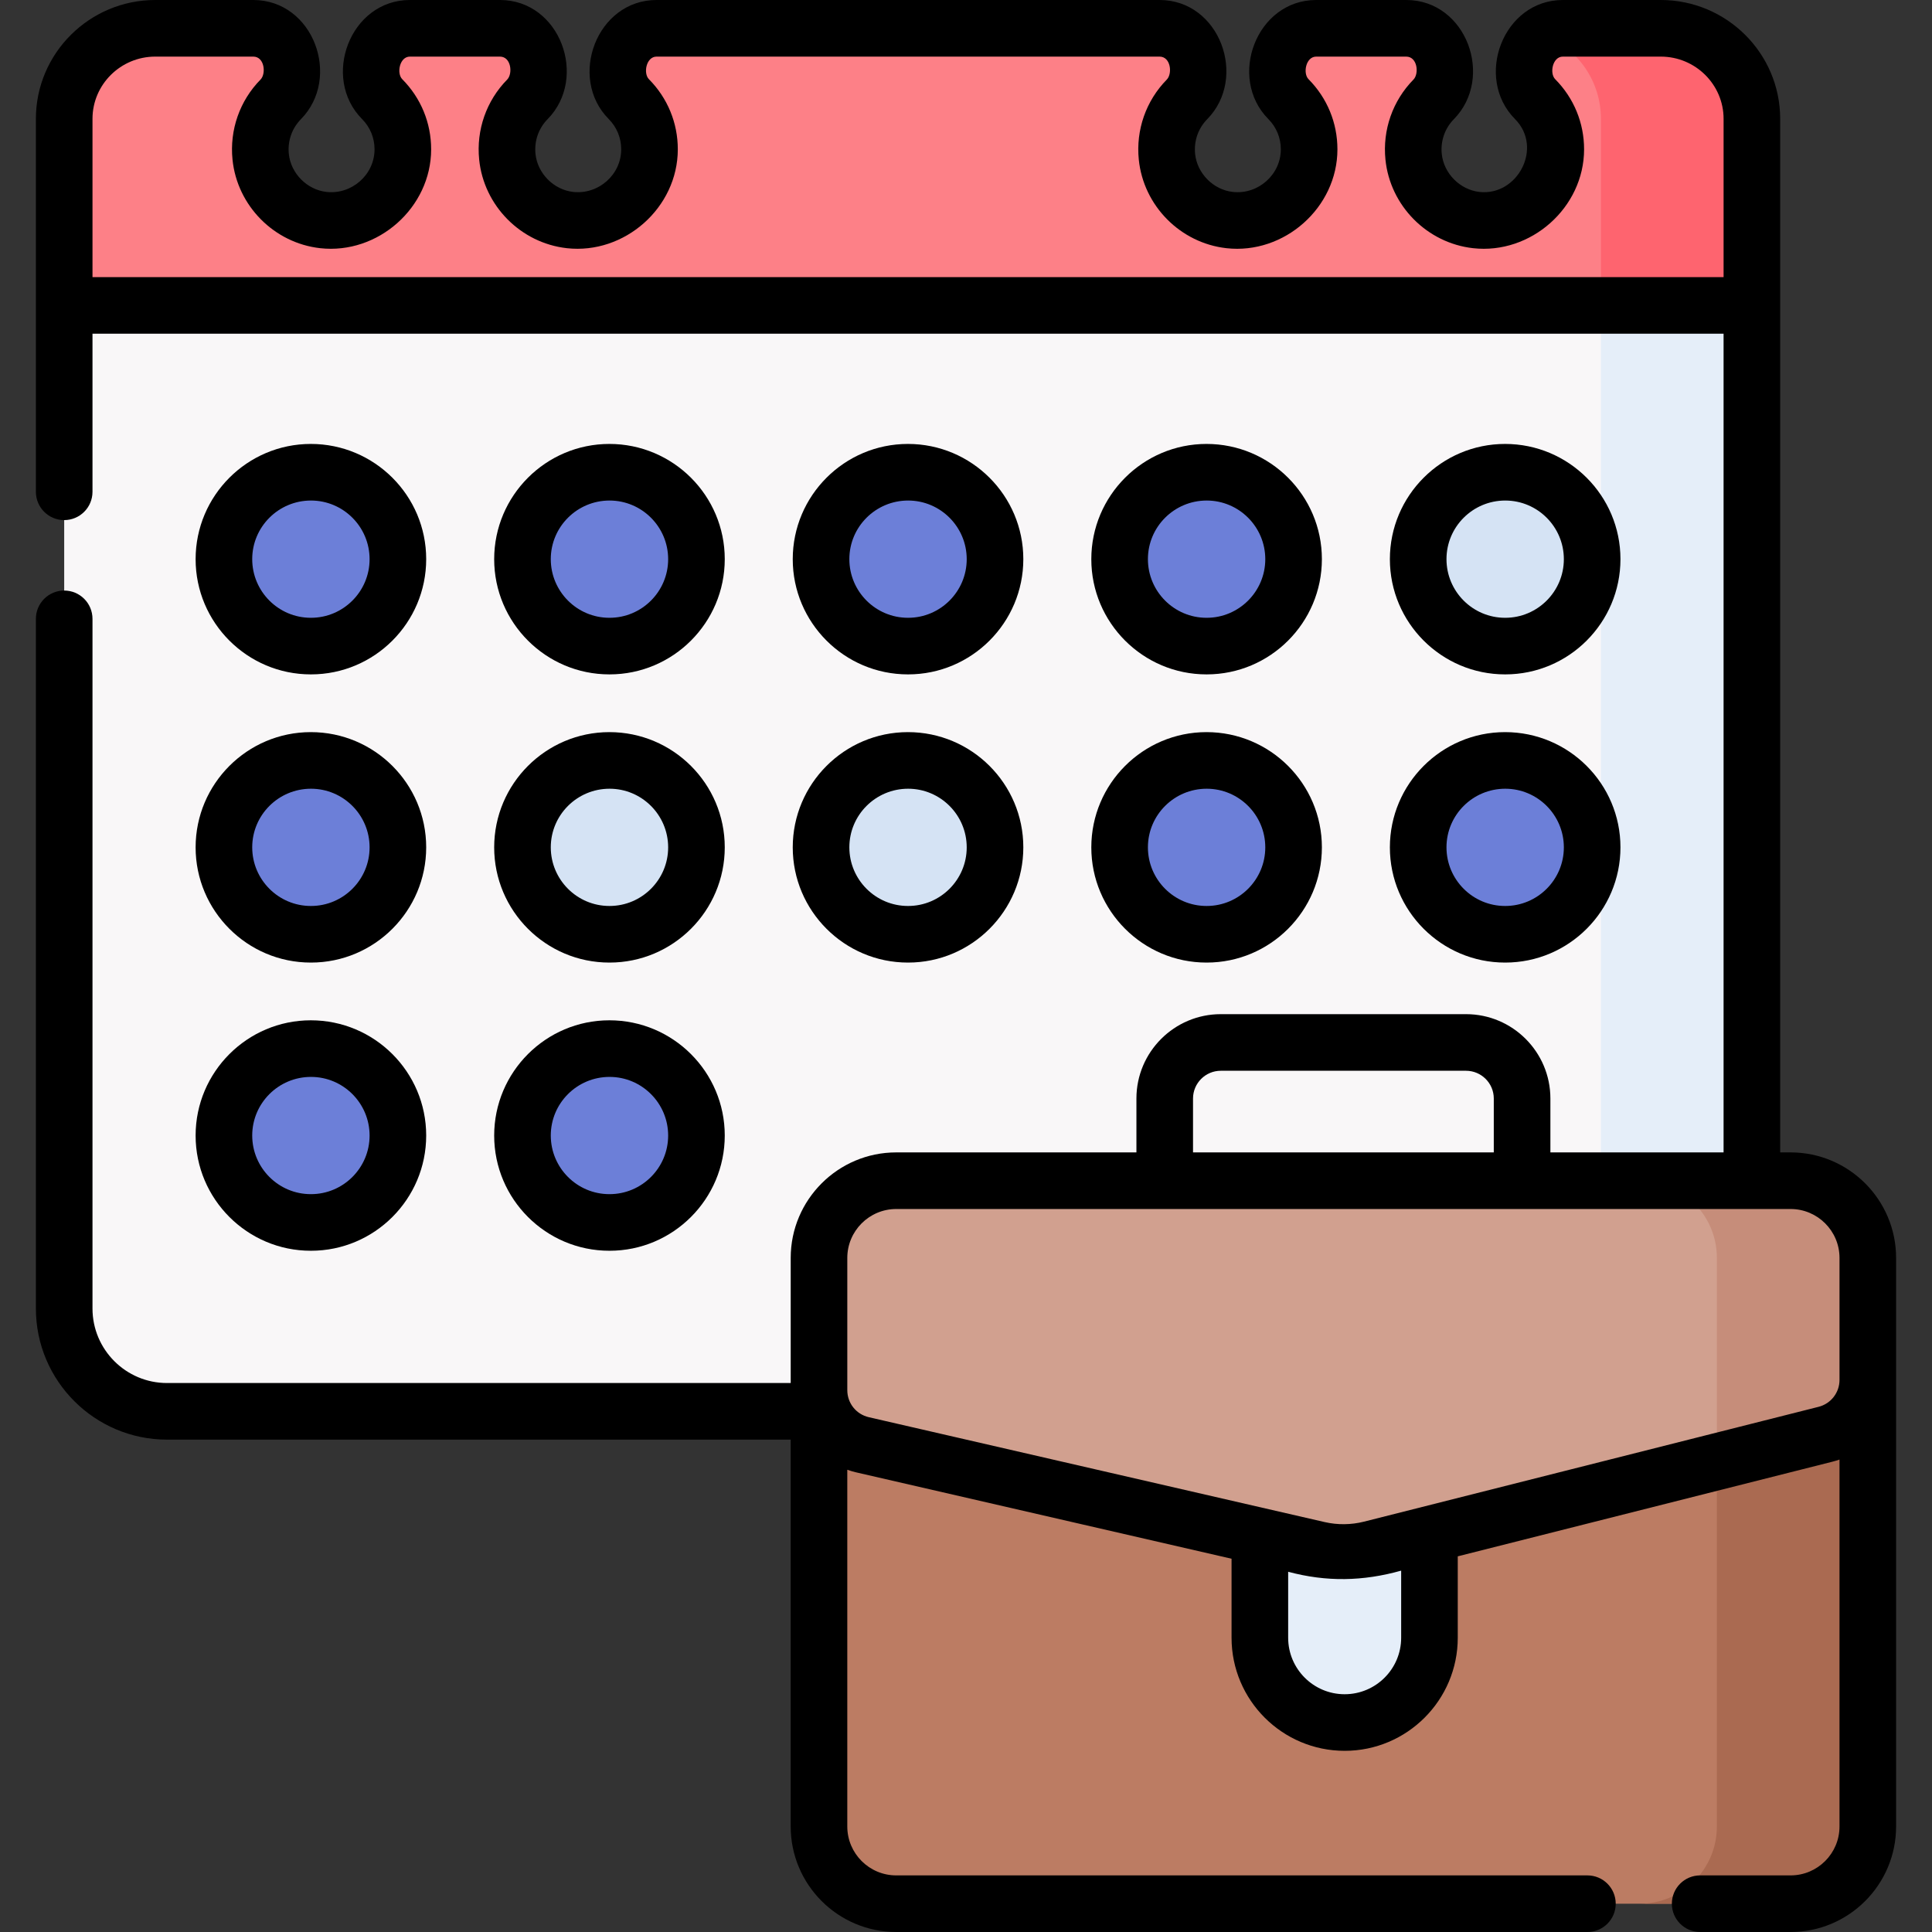 <svg id="Capa_1" enable-background="new 0 0 512 512" height="512" viewBox="0 0 512 512" width="512" xmlns="http://www.w3.org/2000/svg"><rect x="0" y="0" width="512" height="512" fill="#333333" stroke="none"/><g><g><g><g><path d="m437.019 374.018h-392.761c-15.048 0-27.246-12.199-27.246-27.246v-284.7h447.254v284.699c-.001 15.048-12.199 27.247-27.247 27.247z" fill="#f9f7f8"/><path d="m424.265 62.073v284.699c0 15.048-12.198 27.246-27.246 27.246h40c15.048 0 27.246-12.199 27.246-27.246v-284.699z" fill="#e5eef9"/><g><g fill="#6c7fd8"><path d="m82.414 247.592h-.044c-12.719 0-23.031-10.311-23.031-23.031v-.011c0-12.719 10.311-23.031 23.031-23.031h.044c12.719 0 23.031 10.311 23.031 23.031v.011c0 12.72-10.311 23.031-23.031 23.031z"/><path d="m82.414 323.964h-.044c-12.719 0-23.031-10.311-23.031-23.031v-.012c0-12.719 10.311-23.031 23.031-23.031h.044c12.719 0 23.031 10.311 23.031 23.031v.012c0 12.72-10.311 23.031-23.031 23.031z"/><path d="m161.537 171.22h-.044c-12.719 0-23.031-10.311-23.031-23.031v-.011c0-12.719 10.311-23.031 23.031-23.031h.044c12.719 0 23.031 10.311 23.031 23.031v.011c0 12.72-10.311 23.031-23.031 23.031z"/><path d="m82.414 171.22h-.044c-12.719 0-23.031-10.311-23.031-23.031v-.011c0-12.719 10.311-23.031 23.031-23.031h.044c12.719 0 23.031 10.311 23.031 23.031v.011c0 12.72-10.311 23.031-23.031 23.031z"/></g><path d="m161.537 247.592h-.044c-12.719 0-23.031-10.311-23.031-23.031v-.011c0-12.719 10.311-23.031 23.031-23.031h.044c12.719 0 23.031 10.311 23.031 23.031v.011c0 12.72-10.311 23.031-23.031 23.031z" fill="#d5e3f4"/><path d="m161.537 323.964h-.044c-12.719 0-23.031-10.311-23.031-23.031v-.012c0-12.719 10.311-23.031 23.031-23.031h.044c12.719 0 23.031 10.311 23.031 23.031v.012c0 12.72-10.311 23.031-23.031 23.031z" fill="#6c7fd8"/><path d="m240.661 171.22h-.044c-12.719 0-23.031-10.311-23.031-23.031v-.011c0-12.719 10.311-23.031 23.031-23.031h.044c12.719 0 23.031 10.311 23.031 23.031v.011c-.001 12.72-10.312 23.031-23.031 23.031z" fill="#6c7fd8"/><path d="m240.661 247.592h-.044c-12.719 0-23.031-10.311-23.031-23.031v-.011c0-12.719 10.311-23.031 23.031-23.031h.044c12.719 0 23.031 10.311 23.031 23.031v.011c-.001 12.72-10.312 23.031-23.031 23.031z" fill="#d5e3f4"/><path d="m319.784 171.22h-.044c-12.719 0-23.031-10.311-23.031-23.031v-.011c0-12.719 10.311-23.031 23.031-23.031h.044c12.719 0 23.031 10.311 23.031 23.031v.011c-.001 12.72-10.312 23.031-23.031 23.031z" fill="#6c7fd8"/><path d="m319.784 247.592h-.044c-12.719 0-23.031-10.311-23.031-23.031v-.011c0-12.719 10.311-23.031 23.031-23.031h.044c12.719 0 23.031 10.311 23.031 23.031v.011c-.001 12.72-10.312 23.031-23.031 23.031z" fill="#6c7fd8"/><path d="m398.907 171.22h-.044c-12.719 0-23.031-10.311-23.031-23.031v-.011c0-12.719 10.311-23.031 23.031-23.031h.044c12.719 0 23.031 10.311 23.031 23.031v.011c0 12.72-10.312 23.031-23.031 23.031z" fill="#d5e3f4"/><path d="m398.907 247.592h-.044c-12.719 0-23.031-10.311-23.031-23.031v-.011c0-12.719 10.311-23.031 23.031-23.031h.044c12.719 0 23.031 10.311 23.031 23.031v.011c0 12.72-10.312 23.031-23.031 23.031z" fill="#6c7fd8"/></g></g><g><path d="m440.12 7.5h-25.956c-5.652 0-10.235 4.579-10.235 10.227v1.435c0 2.656 1.017 5.226 2.889 7.111 3.387 3.411 5.479 8.106 5.479 13.291 0 11.144-9.664 20.033-21.075 18.753-8.713-.977-15.714-8.054-16.603-16.771-.605-5.93 1.54-11.372 5.314-15.209 1.885-1.917 2.952-4.488 2.952-7.175v-1.435c0-5.648-4.582-10.227-10.235-10.227h-23.854c-5.652 0-10.235 4.579-10.235 10.227v1.435c0 2.656 1.017 5.225 2.889 7.111 3.386 3.411 5.479 8.106 5.479 13.291 0 11.143-9.663 20.032-21.072 18.753-8.714-.976-15.716-8.054-16.605-16.771-.605-5.93 1.54-11.372 5.314-15.209 1.885-1.917 2.952-4.488 2.952-7.175v-1.435c0-5.648-4.582-10.227-10.235-10.227h-133.291c-5.652 0-10.235 4.579-10.235 10.227v1.435c0 2.656 1.017 5.226 2.889 7.111 3.386 3.411 5.479 8.106 5.479 13.291 0 11.145-9.666 20.034-21.077 18.753-8.713-.978-15.712-8.055-16.601-16.771-.605-5.93 1.54-11.371 5.314-15.209 1.885-1.917 2.952-4.488 2.952-7.175v-1.435c0-5.648-4.582-10.227-10.235-10.227h-23.854c-5.652 0-10.235 4.579-10.235 10.227v1.435c0 2.656 1.017 5.226 2.889 7.111 3.386 3.411 5.479 8.106 5.479 13.291 0 11.145-9.666 20.034-21.077 18.753-8.713-.978-15.712-8.055-16.601-16.771-.605-5.93 1.54-11.371 5.314-15.209 1.885-1.917 2.952-4.488 2.952-7.175v-1.435c0-5.648-4.582-10.227-10.235-10.227h-25.953c-13.335 0-24.145 10.742-24.145 23.992v49.444h447.254v-49.444c-.001-13.25-10.811-23.992-24.146-23.992z" fill="#fd8087"/></g><g><path d="m440.12 7.5h-25.956c-2.001 0-3.862.583-5.439 1.575 9.084 3.445 15.54 12.18 15.54 22.417v49.444h40v-49.444c0-13.25-10.81-23.992-24.145-23.992z" fill="#fe646f"/></g></g><g><path d="m474.526 504.5h-237.02c-11.301 0-20.462-9.161-20.462-20.462v-121.873h277.945v121.873c-.001 11.301-9.162 20.462-20.463 20.462z" fill="#bc7c63"/><path d="m454.988 333.361v150.677c0 11.301-9.161 20.462-20.462 20.462h40c11.301 0 20.462-9.161 20.462-20.462v-121.873z" fill="#aa6a51"/><path d="m356.358 456.49h-.016c-12.407 0-22.466-10.058-22.466-22.466v-58.743h44.947v58.743c0 12.408-10.058 22.466-22.465 22.466z" fill="#e5eef9"/><path d="m217.044 333.354v35.056c0 6.919 4.781 12.922 11.529 14.474l120.782 27.788c4.598 1.058 9.381 1.007 13.955-.149l120.458-30.428c6.598-1.667 11.221-7.599 11.221-14.4v-32.342c0-11.297-9.164-20.455-20.469-20.455h-237.007c-11.305.001-20.469 9.159-20.469 20.456z" fill="#d1a08f"/><path d="m474.519 312.899h-39.985c11.297 0 20.455 9.158 20.455 20.455v54.011l28.779-7.27c6.598-1.667 11.221-7.599 11.221-14.4v-32.342c-.001-11.296-9.165-20.454-20.47-20.454z" fill="#c68d7a"/></g></g><g><path d="m82.37 255.092h.044c16.835 0 30.531-13.696 30.531-30.542 0-16.834-13.696-30.53-30.575-30.53-16.834 0-30.53 13.696-30.53 30.542 0 16.834 13.696 30.53 30.53 30.53zm.044-46.072c8.564 0 15.531 6.967 15.531 15.542 0 8.563-6.967 15.53-15.531 15.53h-.044c-8.563 0-15.53-6.967-15.53-15.542 0-8.564 6.967-15.53 15.574-15.53z"/><path d="m82.37 331.464h.044c16.835 0 30.531-13.696 30.531-30.542 0-16.834-13.696-30.531-30.575-30.531-16.834 0-30.53 13.696-30.53 30.542 0 16.835 13.696 30.531 30.53 30.531zm.044-46.073c8.564 0 15.531 6.967 15.531 15.542 0 8.563-6.967 15.53-15.531 15.53h-.044c-8.563 0-15.53-6.967-15.53-15.542 0-8.563 6.967-15.53 15.574-15.53z"/><path d="m161.493 178.72h.044c16.835 0 30.531-13.696 30.531-30.542 0-16.834-13.696-30.53-30.575-30.53-16.834 0-30.53 13.696-30.53 30.542 0 16.834 13.696 30.53 30.53 30.53zm.044-46.073c8.564 0 15.531 6.967 15.531 15.542 0 8.563-6.967 15.531-15.531 15.531h-.044c-8.563 0-15.53-6.967-15.53-15.542 0-8.564 6.967-15.531 15.574-15.531z"/><path d="m82.37 178.72h.044c16.835 0 30.531-13.696 30.531-30.542 0-16.834-13.696-30.53-30.575-30.53-16.834 0-30.53 13.696-30.53 30.542 0 16.834 13.696 30.53 30.53 30.53zm.044-46.073c8.564 0 15.531 6.967 15.531 15.542 0 8.563-6.967 15.531-15.531 15.531h-.044c-8.563 0-15.53-6.967-15.53-15.542 0-8.564 6.967-15.531 15.574-15.531z"/><path d="m161.493 255.092h.044c16.835 0 30.531-13.696 30.531-30.542 0-16.834-13.696-30.53-30.575-30.53-16.834 0-30.53 13.696-30.53 30.542 0 16.834 13.696 30.53 30.53 30.53zm.044-46.072c8.564 0 15.531 6.967 15.531 15.542 0 8.563-6.967 15.53-15.531 15.53h-.044c-8.563 0-15.53-6.967-15.53-15.542 0-8.564 6.967-15.53 15.574-15.53z"/><path d="m161.493 331.464h.044c16.835 0 30.531-13.696 30.531-30.542 0-16.834-13.696-30.531-30.575-30.531-16.834 0-30.53 13.696-30.53 30.542 0 16.835 13.696 30.531 30.53 30.531zm.044-46.073c8.564 0 15.531 6.967 15.531 15.542 0 8.563-6.967 15.53-15.531 15.53h-.044c-8.563 0-15.53-6.967-15.53-15.542 0-8.563 6.967-15.53 15.574-15.53z"/><path d="m240.616 178.72h.045c16.834 0 30.53-13.696 30.53-30.542 0-16.834-13.696-30.53-30.575-30.53-16.834 0-30.53 13.696-30.53 30.542 0 16.834 13.696 30.53 30.53 30.53zm.045-46.073c8.563 0 15.53 6.967 15.53 15.542 0 8.563-6.967 15.531-15.53 15.531h-.045c-8.563 0-15.53-6.967-15.53-15.542 0-8.564 6.967-15.531 15.575-15.531z"/><path d="m240.616 255.092h.045c16.834 0 30.53-13.696 30.53-30.542 0-16.834-13.696-30.53-30.575-30.53-16.834 0-30.53 13.696-30.53 30.542 0 16.834 13.696 30.53 30.53 30.53zm.045-46.072c8.563 0 15.53 6.967 15.53 15.542 0 8.563-6.967 15.53-15.53 15.53h-.045c-8.563 0-15.53-6.967-15.53-15.542 0-8.564 6.967-15.53 15.575-15.53z"/><path d="m319.739 178.72h.045c16.834 0 30.53-13.696 30.53-30.542 0-16.834-13.696-30.53-30.575-30.53-16.834 0-30.53 13.696-30.53 30.542 0 16.834 13.696 30.53 30.53 30.53zm.045-46.073c8.563 0 15.53 6.967 15.53 15.542 0 8.563-6.967 15.531-15.53 15.531h-.045c-8.563 0-15.53-6.967-15.53-15.542 0-8.564 6.967-15.531 15.575-15.531z"/><path d="m319.739 255.092h.045c16.834 0 30.53-13.696 30.53-30.542 0-16.834-13.696-30.53-30.575-30.53-16.834 0-30.53 13.696-30.53 30.542 0 16.834 13.696 30.53 30.53 30.53zm.045-46.072c8.563 0 15.53 6.967 15.53 15.542 0 8.563-6.967 15.53-15.53 15.53h-.045c-8.563 0-15.53-6.967-15.53-15.542 0-8.564 6.967-15.53 15.575-15.53z"/><path d="m398.862 178.72h.045c16.834 0 30.53-13.696 30.53-30.542 0-16.834-13.696-30.53-30.575-30.53-16.834 0-30.53 13.696-30.53 30.542 0 16.834 13.696 30.53 30.53 30.53zm.045-46.073c8.563 0 15.53 6.967 15.53 15.542 0 8.563-6.967 15.531-15.53 15.531h-.045c-8.563 0-15.53-6.967-15.53-15.542 0-8.564 6.967-15.531 15.575-15.531z"/><path d="m398.862 255.092h.045c16.834 0 30.53-13.696 30.53-30.542 0-16.834-13.696-30.53-30.575-30.53-16.834 0-30.53 13.696-30.53 30.542 0 16.834 13.696 30.53 30.53 30.53zm.045-46.072c8.563 0 15.53 6.967 15.53 15.542 0 8.563-6.967 15.53-15.53 15.53h-.045c-8.563 0-15.53-6.967-15.53-15.542 0-8.564 6.967-15.53 15.575-15.53z"/><path d="m474.526 305.399h-2.761c0-91.302 0-182.605 0-273.907.001-17.365-14.196-31.492-31.645-31.492h-25.956c-15.844 0-23.566 20.581-12.668 31.557 7.512 7.568.673 20.446-9.438 19.307-5.16-.579-9.45-4.912-9.978-10.079-.348-3.418.818-6.767 3.201-9.19 10.828-11.009 3.347-31.595-12.629-31.595h-23.854c-15.844 0-23.565 20.58-12.669 31.557 2.129 2.145 3.302 4.989 3.302 8.008 0 6.76-6.059 12.054-12.737 11.3-5.162-.578-9.452-4.911-9.979-10.078-.348-3.418.818-6.768 3.201-9.19 10.826-11.011 3.345-31.597-12.631-31.597h-133.293c-15.846 0-23.566 20.581-12.668 31.557 2.128 2.145 3.301 4.988 3.301 8.007 0 6.766-6.06 12.048-12.74 11.3-5.161-.58-9.449-4.912-9.977-10.079-.348-3.417.818-6.767 3.201-9.189 10.829-11.01 3.345-31.596-12.63-31.596h-23.854c-15.846 0-23.565 20.582-12.668 31.558 2.129 2.143 3.301 4.987 3.301 8.006 0 6.765-6.06 12.049-12.739 11.3-5.161-.579-9.45-4.913-9.978-10.079-.348-3.417.818-6.767 3.201-9.189 10.828-11.01 3.345-31.596-12.63-31.596h-25.956c-17.449 0-31.644 14.127-31.644 31.492v98.841c0 4.142 3.357 7.5 7.5 7.5s7.5-3.358 7.5-7.5v-41.896h432.254v216.963h-45.896v-14.284c0-12.325-10.032-22.353-22.363-22.353h-64.979c-12.331 0-22.363 10.027-22.363 22.353v14.284h-63.657c-15.419 0-27.963 12.543-27.963 27.962v33.156h-165.287c-10.888 0-19.746-8.858-19.746-19.746v-182.772c0-4.142-3.357-7.5-7.5-7.5s-7.5 3.358-7.5 7.5v182.771c0 19.159 15.587 34.746 34.746 34.746h165.285v102.521c0 15.418 12.544 27.962 27.963 27.962h183.178c4.143 0 7.5-3.358 7.5-7.5s-3.357-7.5-7.5-7.5h-183.178c-7.147 0-12.963-5.815-12.963-12.962v-94.535c.765.265 1.543.505 2.348.69l99.485 22.889v20.942c0 16.523 13.442 29.965 29.981 29.965 16.523 0 29.966-13.442 29.966-29.965v-21.578l99.281-25.079c.641-.162 1.269-.353 1.884-.566v97.237c0 7.147-5.814 12.962-12.962 12.962h-23.965c-4.143 0-7.5 3.358-7.5 7.5s3.357 7.5 7.5 7.5h23.965c15.418 0 27.962-12.543 27.962-27.962v-150.677c0-15.418-12.544-27.962-27.962-27.962zm-450.014-231.962v-11.365-30.58c0-9.094 7.467-16.492 16.644-16.492h25.956c3.018 0 3.44 4.547 1.935 6.079-5.523 5.618-8.23 13.355-7.428 21.229 1.247 12.225 11.016 22.092 23.226 23.463 15.293 1.713 29.413-10.731 29.413-26.206 0-7.006-2.719-13.604-7.656-18.575-1.547-1.557-.715-5.989 2.023-5.989h23.854c3.016 0 3.441 4.546 1.935 6.079-5.523 5.616-8.23 13.354-7.428 21.229 1.246 12.223 11.014 22.091 23.225 23.462 15.294 1.708 29.414-10.727 29.414-26.206 0-7.005-2.719-13.602-7.656-18.575-1.545-1.557-.72-5.989 2.023-5.989h133.293c3.015 0 3.441 4.545 1.936 6.078-5.524 5.616-8.231 13.354-7.429 21.23 1.248 12.227 11.018 22.095 23.231 23.463 15.291 1.715 29.407-10.739 29.407-26.207 0-7.004-2.719-13.601-7.656-18.576-1.548-1.556-.713-5.988 2.023-5.988h23.854c3.015 0 3.441 4.545 1.936 6.078-5.524 5.616-8.231 13.354-7.429 21.23 1.247 12.226 11.017 22.093 23.228 23.462 15.292 1.714 29.411-10.735 29.411-26.206 0-7.005-2.72-13.603-7.657-18.576-1.548-1.556-.713-5.988 2.023-5.988h25.956c9.179 0 16.646 7.398 16.646 16.492v30.58 11.364zm291.651 217.678c0-4.054 3.303-7.353 7.363-7.353h64.979c4.061 0 7.363 3.298 7.363 7.353v14.284h-79.706v-14.284zm55.16 142.909c0 8.252-6.714 14.965-14.981 14.965-8.252 0-14.966-6.713-14.966-14.965v-17.491c10.149 2.725 19.845 2.541 29.947-.298zm110.608-61.2-120.458 30.428c-3.405.86-7.013.899-10.437.111l-120.782-27.789c-3.362-.773-5.71-3.72-5.71-7.165 0-.007-.001-.013-.001-.019v-35.029c0-7.147 5.815-12.962 12.963-12.962h237.021c7.147 0 12.962 5.815 12.962 12.962v32.334c-.001 3.371-2.286 6.303-5.558 7.129z"/></g></g></svg>